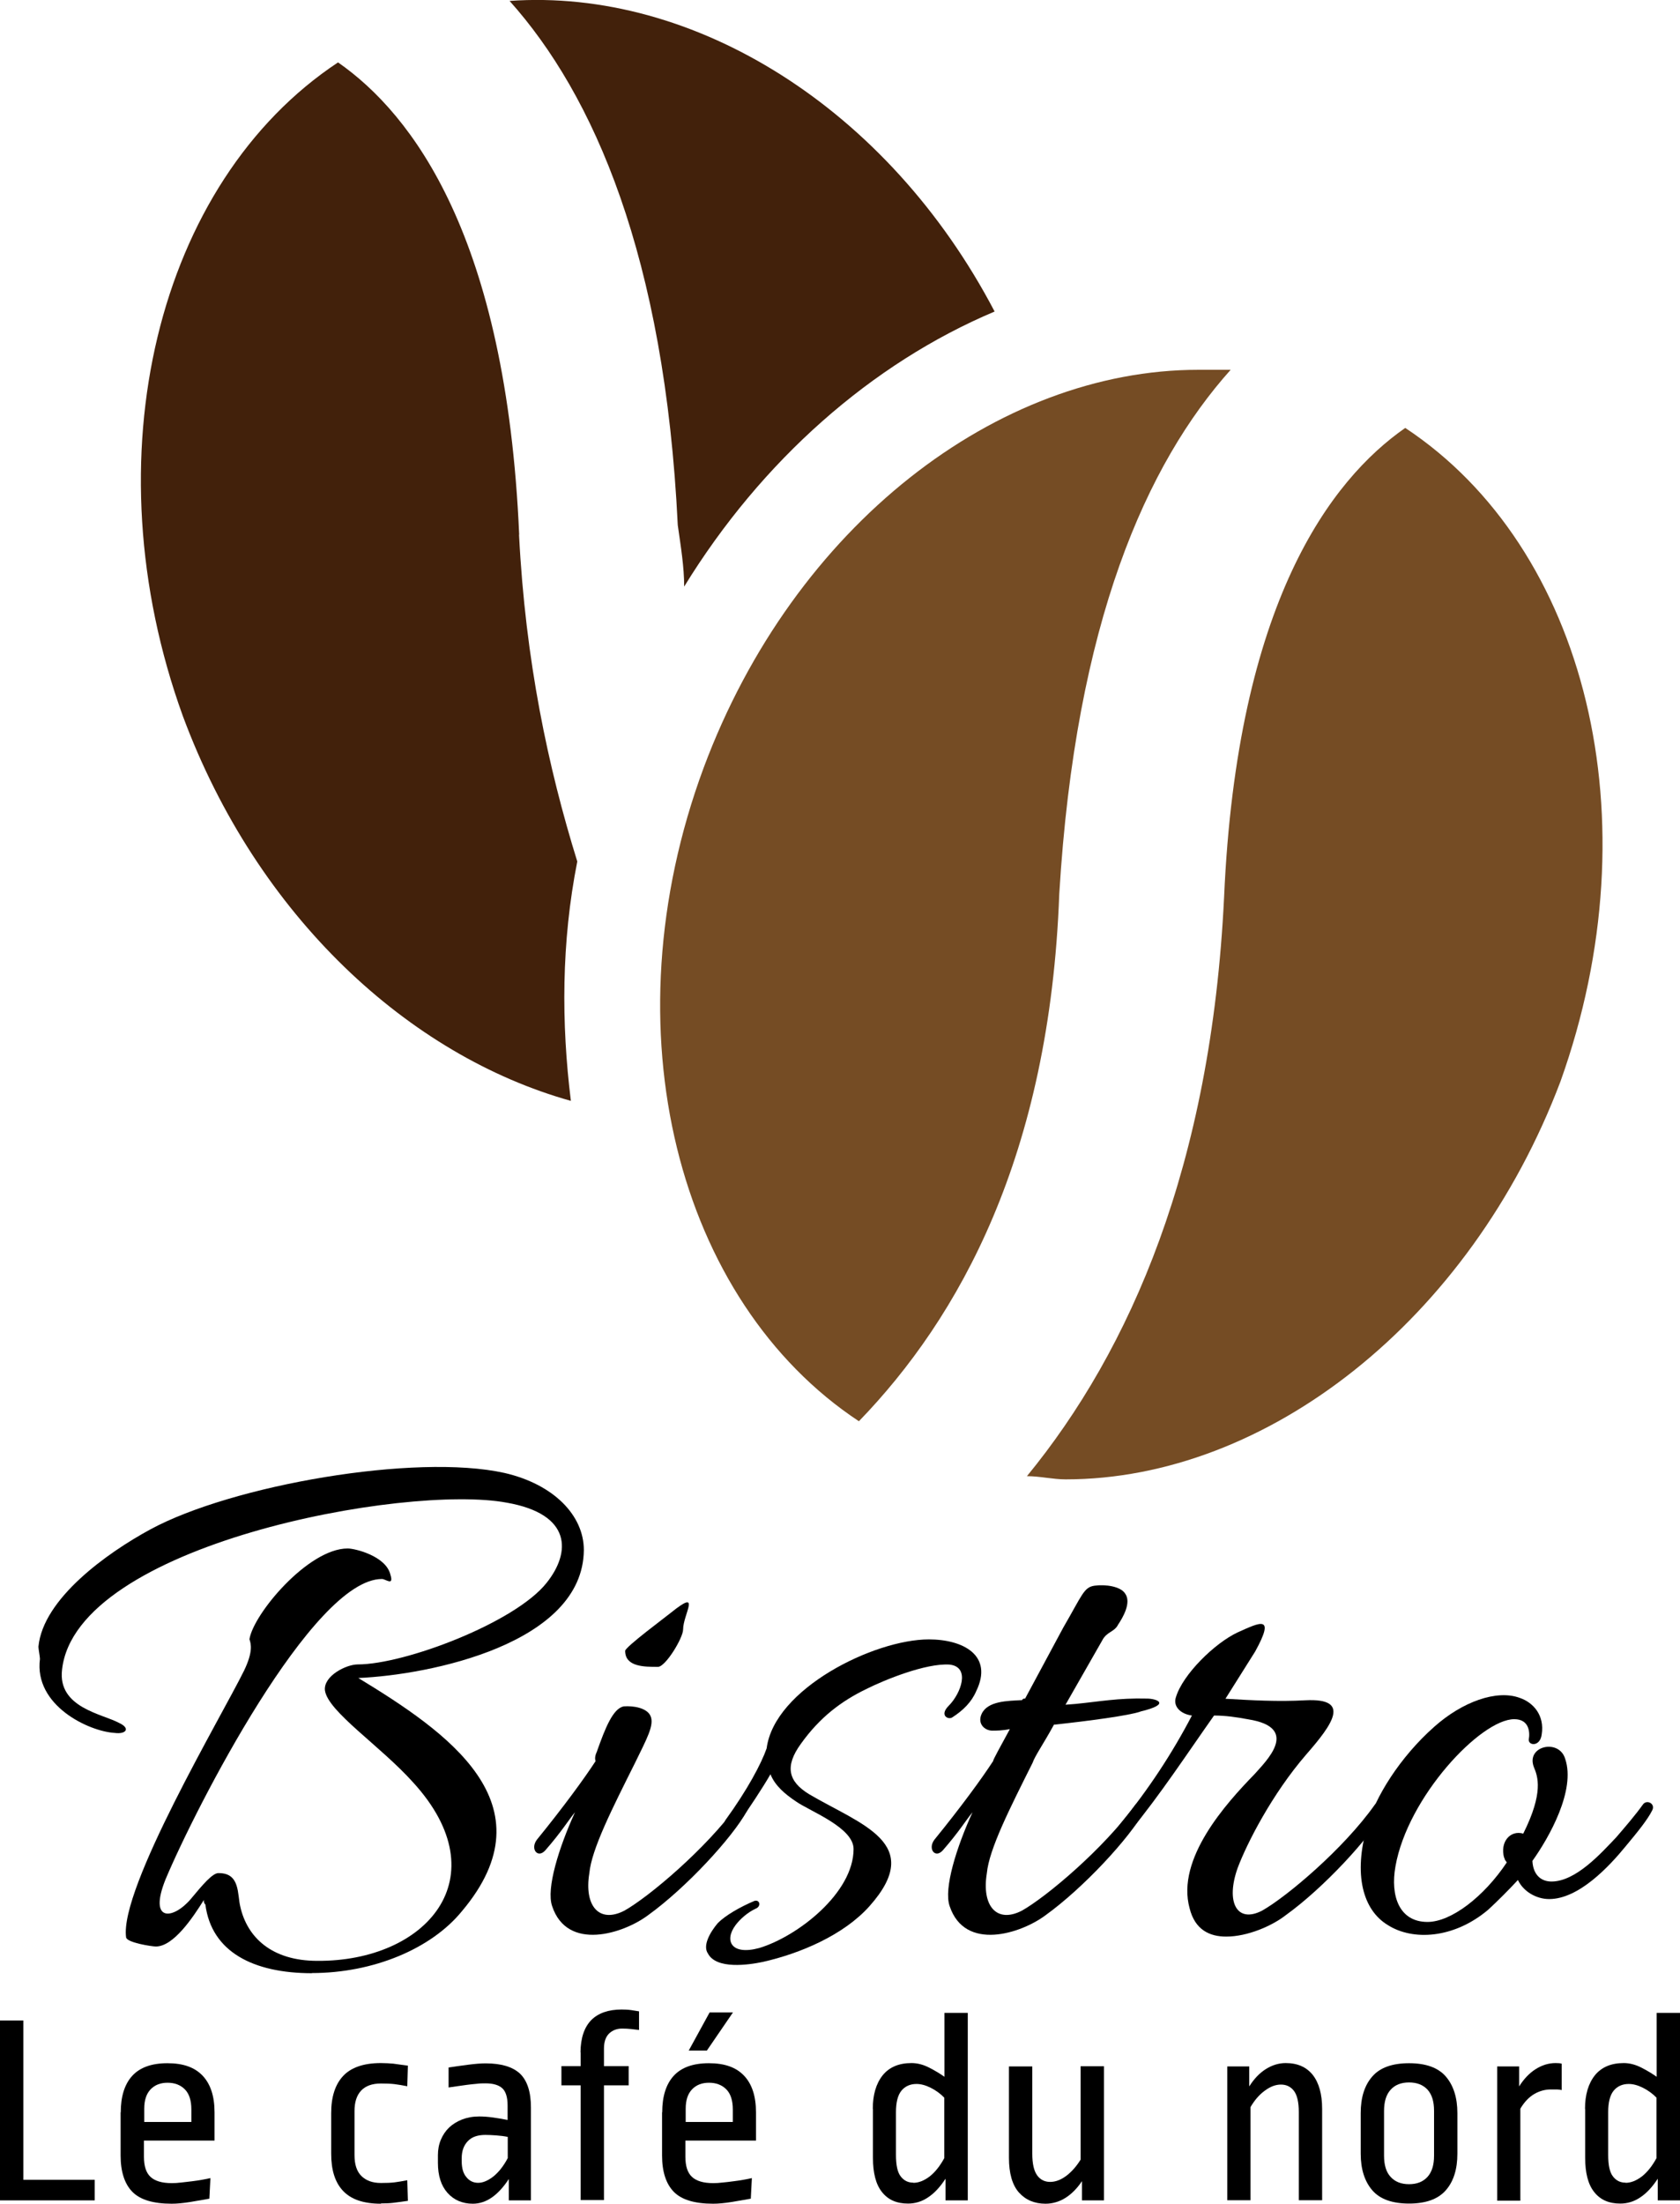 <?xml version="1.0" encoding="UTF-8"?><svg xmlns="http://www.w3.org/2000/svg" viewBox="0 0 110.18 144.45"><defs><style>.d{fill:#42210b;}.e{fill:#754c24;}</style></defs><g id="a"/><g id="b"><g id="c"><g><g><g><path class="d" d="M44.87,38.45c5.08-8.27,12.3-14.63,20.36-18.03C58.23,7.06,45.5-.79,33.42,.06c5.51,6.15,10.18,16.75,11.03,34.36,.21,1.48,.42,2.75,.42,4.03h0Z"/><path class="d" d="M34.05,35.05c-.85-19.51-7-27.56-11.88-30.96C10.31,11.94,5.85,29.97,11.99,46.93c4.88,13.15,14.85,22.27,25.45,25.23-.63-5.08-.63-10.39,.42-15.69-1.91-6.15-3.4-13.15-3.82-21.42h0Z"/><path class="e" d="M92.16,28.05c-4.88,3.4-11.03,11.45-11.88,30.75-.85,17.6-6.15,29.69-12.93,37.96,.85,0,1.7,.21,2.54,.21,13.15,0,26.51-10.38,32.45-26.08,6.15-17.18,1.7-34.99-10.18-42.84h0Z"/></g><path class="e" d="M80.71,24.24h-2.12c-13.15,0-26.51,10.18-32.44,26.08-6.37,17.18-1.7,34.99,10.18,42.84,6.57-6.79,12.51-17.4,13.14-34.56,1.07-17.82,5.73-28.21,11.24-34.36h0Z"/></g><g><path d="M20.46,129.34c-3.85,0-6.59-1.4-6.99-4.5-.1-.1-.1-.15-.1-.3-.75,1.2-2,3.05-3.15,3.05-.25,0-1.9-.25-1.95-.6-.45-3.2,6.29-14.54,7.74-17.49,.6-1.25,.45-1.75,.35-2.05,.25-1.65,3.85-5.95,6.44-5.95,.5,0,2.5,.5,2.8,1.7,.25,.8-.3,.3-.55,.3-4.55,0-12.24,15.04-14.19,19.68-1.15,2.85,.5,2.65,1.65,1.3,.75-.9,1.45-1.75,1.85-1.7,1.4,0,1.2,1.4,1.4,2.2,.45,2,2.05,3.55,5.05,3.55,7.14,.05,11.99-5.45,6.29-11.69-2.15-2.4-5.6-4.65-5.79-6.04-.1-.95,1.4-1.7,2.15-1.7,3.1,0,10.34-2.75,12.39-5.35,1.6-2,1.65-4.5-2.6-5.25-6.64-1.25-28.28,2.75-29.18,10.94-.3,2.5,2.65,2.9,3.75,3.5,.75,.35,.45,.75-.3,.65-1.7-.1-5.3-1.8-4.9-4.85,0-.15-.1-.65-.1-.8,.3-3.15,4.5-6.15,7.34-7.69,5.35-2.9,17.38-5,23.23-3.7,3.25,.75,5.2,2.8,5.2,5.05-.05,6.14-10.09,8.19-14.79,8.39,5.75,3.5,12.74,8.24,6.79,15.29-2,2.45-5.79,4.05-9.84,4.05Z"/><path d="M39.15,114.8c.55-1.55,1.05-2.8,1.75-2.95,.65-.05,1.5,.1,1.75,.6,.3,.6-.25,1.55-1,3.1-1.5,3-2.85,5.65-3,7.24-.35,2.15,.65,3.3,2.3,2.45,1.6-.9,5.35-4.05,7.44-6.94,.25-.35,.85-.05,.6,.4-.95,1.75-4,5.05-6.49,6.84-1.6,1.2-5.3,2.4-6.29-.6-.4-1.15,.45-3.85,1.5-6.15-.45,.55-.9,1.3-1.95,2.5-.5,.55-1-.1-.55-.7,1.75-2.15,3.1-4,3.85-5.15-.05-.15-.05-.35,.1-.65Zm4-5.54c-.9,0-2.15,0-2.15-1.05,0-.25,2.7-2.25,3-2.5,2.05-1.65,.8,.1,.8,1.1,0,.55-1.15,2.45-1.65,2.45Z"/><path d="M48.24,126.19c-.75,1-.3,2,1.55,1.5,2.5-.75,6.19-3.6,6.19-6.49,0-1.4-2.8-2.45-3.75-3.1-.75-.5-1.4-1.05-1.7-1.8-.55,.95-1.35,2.15-2.25,3.45-.45,.55-1.05,.1-.7-.45,1.45-2,2.35-3.7,2.7-4.7,.5-3.9,7.04-7.14,10.64-7.14,2.25,0,4.25,1.05,3.1,3.4-.3,.7-.85,1.25-1.55,1.7-.25,.2-.9-.1-.25-.75,.8-.8,1.45-2.55,.05-2.7-1.55-.1-4.25,1-5.45,1.6-1.65,.8-3.05,1.85-4.3,3.6-1.05,1.45-.85,2.45,.55,3.3,3.4,2,7.64,3.2,3.95,7.34-1.7,1.9-4.55,3.1-6.99,3.65-.95,.2-3.05,.5-3.6-.55-.35-.5,.1-1.35,.65-2,.5-.5,1.45-1.05,2.4-1.45,.35-.1,.45,.35,.1,.5-.55,.25-1.05,.7-1.35,1.1Z"/><path d="M74.77,112.2c-.75,.25-3.3,.6-5.65,.85-.65,1.2-1.25,2.05-1.4,2.5-1.5,3-2.85,5.65-3,7.24-.35,2.15,.65,3.3,2.3,2.45,1.6-.9,5.35-4.05,7.44-6.94,.25-.35,.85-.05,.6,.4-.95,1.75-4,5.05-6.49,6.84-1.6,1.2-5.29,2.4-6.29-.6-.4-1.15,.45-3.85,1.5-6.15-.45,.55-.9,1.3-1.95,2.5-.5,.55-1-.1-.55-.7,1.75-2.15,3.1-4,3.85-5.15,0-.1,.45-.9,1.1-2.1-.5,.1-.9,.1-1.15,.1-.5,0-1-.45-.7-1.1,.4-.85,1.7-.85,2.65-.9,.05-.1,.1-.1,.2-.1l2.5-4.65c1.25-2.15,1.35-2.65,2.05-2.75,.75-.1,1.7,.05,2,.5,.45,.6-.15,1.6-.45,2.05-.25,.5-.75,.45-1.05,1.05l-2.4,4.2,.65-.05c1.55-.15,2.8-.4,4.7-.35,.6,0,1.65,.35-.45,.85Z"/><path d="M73.52,119.49c1.8-2.2,3.35-4.55,4.65-7.04-.75-.1-1.25-.6-1.05-1.2,.45-1.5,2.55-3.55,4.05-4.25,1.45-.65,2.5-1.2,1.15,1.25l-1.95,3.1c1.7,.1,3.45,.2,5.25,.1,3-.15,1.8,1.55,.05,3.55-2.25,2.6-3.9,5.84-4.5,7.44-.8,2.25-.05,3.65,1.6,2.8,1.6-.9,5.35-4.05,7.39-6.94,.25-.35,.9-.05,.65,.4-.95,1.75-4,5.05-6.49,6.84-.9,.7-2.5,1.4-3.9,1.4-1.1,0-2.05-.45-2.4-1.85-.9-3.25,2.4-6.89,4.25-8.79,.75-.85,3.05-3.05-.4-3.6-.8-.15-1.5-.25-2.25-.25-1.8,2.55-3.5,5.15-5.5,7.59-.5,.65-1.35,.4-.6-.55Z"/><path d="M98.65,121.79c-.3-1.05,.4-1.85,1.25-1.6,1.35-2.7,.95-3.75,.7-4.35-.55-1.4,1.65-1.9,2.05-.55,.7,2.05-1.05,5.15-2.15,6.69,.05,.95,.6,1.35,1.25,1.35,1.6,0,3.25-1.85,4.25-2.9,.6-.7,1.25-1.45,1.75-2.15,.25-.35,.85-.05,.6,.4-.3,.6-.95,1.4-1.7,2.3-1.1,1.35-3.1,3.5-5.05,3.5-.85,0-1.7-.5-2.05-1.25-.65,.7-1.3,1.35-1.95,1.95-2.25,1.9-4.95,2.05-6.59,1-1.65-1-2.25-3.35-1.35-6.45,.5-1.9,2.15-4.55,4.4-6.54,1.85-1.65,4.1-2.45,5.6-1.9,.9,.3,1.65,1.15,1.45,2.4-.1,.8-.85,.75-.85,.35,.1-.55,0-1.35-.95-1.35-2.2,0-6.99,5.1-7.79,9.64-.35,1.95,.25,3.65,2.1,3.65,1.55,0,3.7-1.65,5.2-3.9-.05-.1-.15-.15-.15-.3Z"/></g><g><path d="M0,144.23v-11.79H1.53v10.44H6.21v1.35H0Z"/><path d="M7.92,138.46c0-1.04,.25-1.84,.75-2.39,.5-.55,1.27-.83,2.31-.83s1.79,.27,2.31,.82c.52,.55,.78,1.35,.78,2.4v1.85h-4.63v1.06c0,.61,.14,1.05,.43,1.32,.29,.27,.75,.41,1.39,.41,.19,0,.4-.01,.63-.04s.46-.05,.69-.08c.23-.03,.46-.06,.67-.1,.21-.04,.39-.07,.55-.11l-.07,1.35c-.4,.07-.82,.14-1.27,.22-.45,.07-.85,.11-1.2,.11-1.21,0-2.07-.26-2.58-.78-.51-.52-.77-1.32-.77-2.38v-2.83Zm1.53,.63h3.1v-.81c0-.6-.14-1.04-.43-1.33s-.67-.43-1.13-.43-.83,.14-1.11,.43c-.28,.29-.42,.71-.42,1.28v.86Z"/><path d="M24.98,144.45c-1.13,0-1.95-.28-2.48-.84s-.78-1.37-.78-2.44v-2.66c0-1.06,.26-1.87,.78-2.43,.52-.56,1.35-.85,2.48-.85,.31,0,.58,.02,.82,.04,.23,.03,.55,.08,.95,.13l-.04,1.35c-.31-.06-.59-.11-.84-.14-.25-.03-.54-.04-.89-.04-.58,0-1.01,.16-1.3,.47-.29,.31-.43,.76-.43,1.33v2.9c0,.61,.15,1.07,.46,1.37s.73,.45,1.27,.45c.35,0,.65-.01,.89-.04,.25-.03,.52-.08,.84-.14l.04,1.35c-.4,.06-.71,.1-.95,.13s-.51,.04-.82,.04Z"/><path d="M34.83,144.23h-1.46v-1.4c-.71,1.08-1.49,1.62-2.36,1.62-.68,0-1.24-.24-1.66-.71-.42-.47-.63-1.13-.63-1.97v-.5c0-.36,.06-.7,.19-1.01,.13-.31,.31-.58,.54-.8,.23-.22,.52-.4,.85-.53,.34-.13,.71-.2,1.13-.2,.26,0,.57,.02,.92,.07s.66,.1,.94,.16v-.95c0-.54-.12-.92-.35-1.13s-.6-.32-1.09-.32c-.18,0-.38,0-.59,.03-.22,.02-.43,.04-.65,.07-.22,.03-.43,.06-.64,.09-.21,.03-.39,.06-.55,.08v-1.31c.4-.06,.82-.12,1.28-.18,.46-.06,.84-.09,1.15-.09,1.03,0,1.78,.23,2.26,.68,.47,.46,.71,1.19,.71,2.21v6.1Zm-3.47-1.15c.31,0,.64-.14,.99-.41,.35-.28,.67-.68,.95-1.21v-1.39c-.24-.05-.5-.08-.77-.1-.28-.02-.51-.03-.7-.03-.5,0-.89,.13-1.15,.41-.26,.27-.4,.64-.4,1.11v.2c0,.46,.1,.81,.31,1.05,.2,.25,.46,.37,.77,.37Z"/><path d="M38.07,134.53c.01-.95,.25-1.65,.71-2.12,.46-.46,1.13-.69,1.99-.69,.22,0,.43,.01,.64,.04s.38,.06,.5,.08v1.22c-.17-.02-.34-.04-.52-.06-.18-.02-.38-.03-.59-.03-.35,0-.63,.11-.86,.33-.22,.22-.33,.55-.33,.98v1.15h1.62v1.26h-1.62v7.52h-1.53v-7.52h-1.26v-1.26h1.26v-.92Z"/><path d="M43.43,138.46c0-1.04,.25-1.84,.75-2.39,.5-.55,1.27-.83,2.31-.83s1.79,.27,2.31,.82c.52,.55,.78,1.35,.78,2.4v1.85h-4.63v1.06c0,.61,.14,1.05,.43,1.32,.29,.27,.75,.41,1.39,.41,.19,0,.4-.01,.63-.04,.23-.02,.46-.05,.69-.08,.23-.03,.46-.06,.67-.1,.21-.04,.39-.07,.55-.11l-.07,1.35c-.4,.07-.82,.14-1.27,.22-.45,.07-.85,.11-1.2,.11-1.21,0-2.07-.26-2.58-.78-.51-.52-.77-1.32-.77-2.38v-2.83Zm1.53,.63h3.1v-.81c0-.6-.14-1.04-.43-1.33s-.67-.43-1.13-.43-.83,.14-1.11,.43-.42,.71-.42,1.28v.86Zm1.4-4.68h-1.19l1.37-2.5h1.53l-1.71,2.5Z"/><path d="M57.24,138.24c0-.94,.22-1.67,.65-2.21,.43-.53,1.06-.8,1.89-.8,.38,0,.77,.1,1.16,.3,.39,.2,.72,.4,1,.6v-4.19h1.53v12.29h-1.46v-1.42c-.35,.54-.73,.95-1.14,1.22-.41,.28-.85,.41-1.32,.41-.75,0-1.31-.25-1.71-.76-.4-.5-.59-1.25-.59-2.25v-3.2Zm2.66,4.84c.35,0,.7-.14,1.06-.41,.36-.28,.68-.68,.97-1.21v-3.96c-.25-.26-.55-.48-.89-.65-.34-.17-.65-.25-.93-.25-.42,0-.75,.15-.99,.44-.24,.29-.36,.77-.36,1.41v2.79c0,.68,.1,1.16,.32,1.43,.21,.27,.48,.4,.82,.4Z"/><path d="M72.4,135.45v8.78h-1.44v-1.26c-.32,.48-.69,.85-1.09,1.1s-.84,.38-1.3,.38c-.73,0-1.31-.25-1.75-.74-.43-.49-.65-1.25-.65-2.27v-5.99h1.53v5.72c0,.66,.11,1.13,.32,1.42s.5,.43,.85,.43,.7-.13,1.05-.39c.35-.26,.67-.62,.95-1.07v-6.12h1.53Z"/><path d="M80.49,144.23v-8.78h1.44v1.31c.31-.49,.67-.87,1.08-1.13,.41-.26,.85-.4,1.31-.4,.77,0,1.36,.26,1.77,.77,.41,.52,.62,1.26,.62,2.23v5.99h-1.53v-5.78c0-.65-.11-1.11-.32-1.39-.22-.28-.5-.41-.85-.41s-.7,.13-1.06,.4c-.36,.26-.67,.62-.94,1.08v6.1h-1.53Z"/><path d="M95.58,141.17c0,1.02-.25,1.82-.76,2.4s-1.31,.87-2.41,.87-1.91-.29-2.41-.87-.76-1.38-.76-2.4v-2.66c0-1.02,.25-1.82,.76-2.4,.5-.58,1.31-.87,2.41-.87s1.91,.29,2.41,.87c.5,.58,.76,1.38,.76,2.4v2.66Zm-1.53-2.81c0-.61-.14-1.07-.43-1.39-.29-.31-.69-.47-1.21-.47s-.92,.16-1.21,.48c-.29,.32-.43,.78-.43,1.4v2.92c0,.61,.14,1.08,.43,1.39,.29,.32,.69,.48,1.21,.48s.92-.16,1.21-.48c.29-.32,.43-.78,.43-1.39v-2.93Z"/><path d="M98.19,144.23v-8.78h1.44v1.31c.31-.49,.67-.87,1.08-1.13,.41-.26,.85-.4,1.31-.4,.17,0,.3,.01,.4,.04v1.73c-.1-.02-.2-.04-.3-.04-.1,0-.24,0-.41,0-.38,0-.75,.1-1.09,.3s-.65,.52-.91,.96v6.03h-1.53Z"/><path d="M103.95,138.24c0-.94,.22-1.67,.65-2.21,.43-.53,1.06-.8,1.89-.8,.38,0,.77,.1,1.16,.3,.39,.2,.72,.4,1,.6v-4.19h1.53v12.29h-1.46v-1.42c-.35,.54-.73,.95-1.14,1.22-.41,.28-.85,.41-1.32,.41-.75,0-1.31-.25-1.71-.76-.4-.5-.59-1.25-.59-2.25v-3.2Zm2.66,4.84c.35,0,.7-.14,1.06-.41,.36-.28,.68-.68,.97-1.21v-3.96c-.25-.26-.55-.48-.89-.65-.34-.17-.65-.25-.93-.25-.42,0-.75,.15-.99,.44-.24,.29-.36,.77-.36,1.41v2.79c0,.68,.1,1.16,.32,1.43,.21,.27,.48,.4,.82,.4Z"/></g></g></g></g></svg>